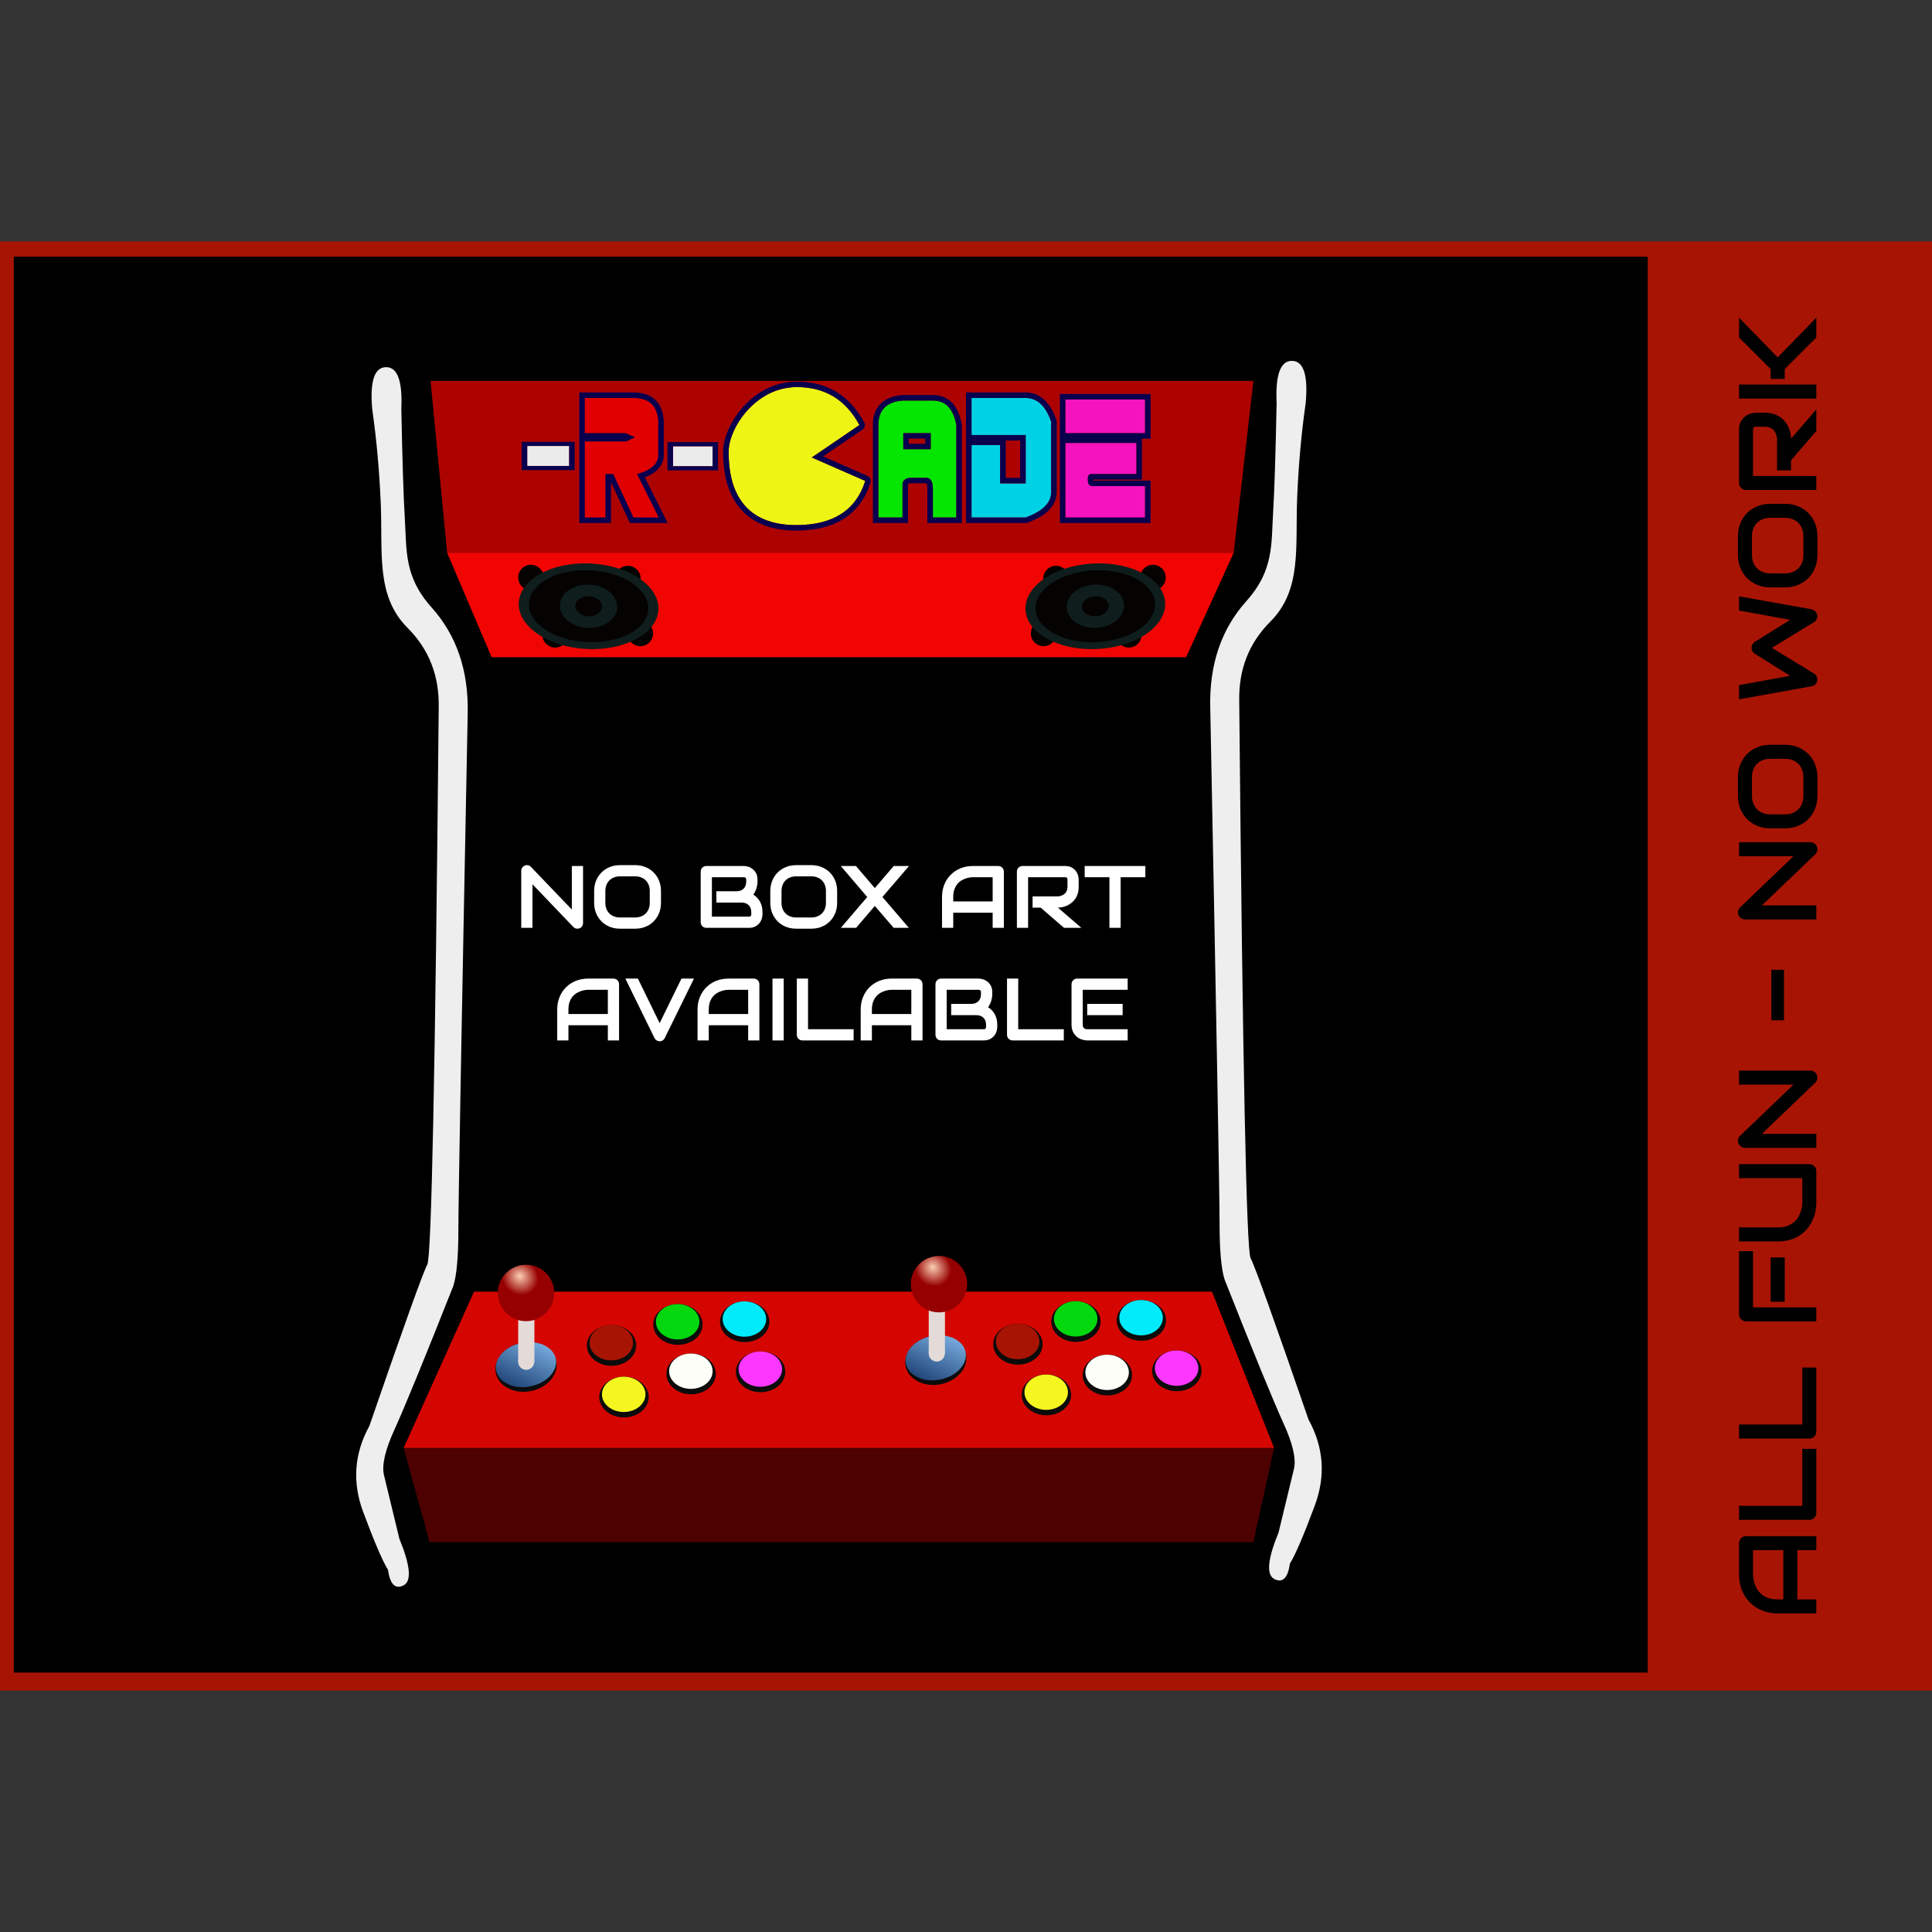 <?xml version="1.0" encoding="UTF-8" standalone="no"?><!-- Generator: Gravit.io --><svg xmlns="http://www.w3.org/2000/svg" xmlns:xlink="http://www.w3.org/1999/xlink" style="isolation:isolate" viewBox="0 0 350 350" width="350pt" height="350pt"><rect x="0" y="0" width="350" height="350" fill="#333333" stroke="none"/><defs><clipPath id="_clipPath_egdtKCro3BJuEe8HNEELhgXmtcgGMB4B"><rect width="350" height="350"/></clipPath></defs><g clip-path="url(#_clipPath_egdtKCro3BJuEe8HNEELhgXmtcgGMB4B)"><rect x="0" y="43.75" width="350" height="262.5" transform="matrix(1,0,0,1,0,0)" fill="rgb(168,20,4)"/><rect x="2.5" y="46.5" width="296" height="256.5" transform="matrix(1,0,0,1,0,0)" fill="rgb(0,0,0)"/><path d=" M 73.125 262.313 L 230.813 262.313 L 227.063 279.375 L 77.813 279.375 L 73.125 262.313 Z " fill="rgb(77,1,1)"/><path d=" M 78 69 L 81 100.125 L 223.5 100.125 L 227.063 69 L 78 69 Z " fill="rgb(172,3,1)"/><path d=" M 214.875 119.063 L 223.5 100.125 L 81 100.125 L 89.063 119.063 L 214.875 119.063 Z " fill="rgb(241,5,2)"/><path d=" M 85.875 234 L 73.125 262.313 L 230.813 262.313 L 219.563 234 L 85.875 234 Z " fill="rgb(213,6,1)"/><path d=" M 112.148 178.305 L 112.148 188.484 L 110.117 188.484 L 110.117 185.734 L 102.977 185.734 L 102.977 188.484 L 100.945 188.484 L 100.945 182.883 L 100.945 182.883 Q 100.945 181.656 101.367 180.625 L 101.367 180.625 L 101.367 180.625 Q 101.789 179.594 102.539 178.852 L 102.539 178.852 L 102.539 178.852 Q 103.289 178.109 104.313 177.695 L 104.313 177.695 L 104.313 177.695 Q 105.336 177.281 106.547 177.281 L 106.547 177.281 L 111.125 177.281 L 111.125 177.281 Q 111.336 177.281 111.523 177.359 L 111.523 177.359 L 111.523 177.359 Q 111.711 177.438 111.852 177.578 L 111.852 177.578 L 111.852 177.578 Q 111.992 177.719 112.07 177.906 L 112.07 177.906 L 112.07 177.906 Q 112.148 178.094 112.148 178.305 L 112.148 178.305 Z  M 102.977 182.883 L 102.977 183.703 L 110.117 183.703 L 110.117 179.313 L 106.547 179.313 L 106.547 179.313 Q 106.453 179.313 106.152 179.34 L 106.152 179.34 L 106.152 179.34 Q 105.852 179.367 105.457 179.477 L 105.457 179.477 L 105.457 179.477 Q 105.063 179.586 104.625 179.813 L 104.625 179.813 L 104.625 179.813 Q 104.188 180.039 103.82 180.438 L 103.82 180.438 L 103.82 180.438 Q 103.453 180.836 103.215 181.434 L 103.215 181.434 L 103.215 181.434 Q 102.977 182.031 102.977 182.883 L 102.977 182.883 Z  M 123.453 177.281 L 125.719 177.281 L 120.414 188.086 L 120.414 188.086 Q 120.289 188.336 120.043 188.488 L 120.043 188.488 L 120.043 188.488 Q 119.797 188.641 119.5 188.641 L 119.5 188.641 L 119.5 188.641 Q 119.211 188.641 118.965 188.488 L 118.965 188.488 L 118.965 188.488 Q 118.719 188.336 118.586 188.086 L 118.586 188.086 L 113.289 177.281 L 115.563 177.281 L 119.5 185.352 L 123.453 177.281 Z  M 137.57 178.305 L 137.57 188.484 L 135.539 188.484 L 135.539 185.734 L 128.398 185.734 L 128.398 188.484 L 126.367 188.484 L 126.367 182.883 L 126.367 182.883 Q 126.367 181.656 126.789 180.625 L 126.789 180.625 L 126.789 180.625 Q 127.211 179.594 127.961 178.852 L 127.961 178.852 L 127.961 178.852 Q 128.711 178.109 129.734 177.695 L 129.734 177.695 L 129.734 177.695 Q 130.758 177.281 131.969 177.281 L 131.969 177.281 L 136.547 177.281 L 136.547 177.281 Q 136.758 177.281 136.945 177.359 L 136.945 177.359 L 136.945 177.359 Q 137.133 177.438 137.273 177.578 L 137.273 177.578 L 137.273 177.578 Q 137.414 177.719 137.492 177.906 L 137.492 177.906 L 137.492 177.906 Q 137.57 178.094 137.57 178.305 L 137.57 178.305 Z  M 128.398 182.883 L 128.398 183.703 L 135.539 183.703 L 135.539 179.313 L 131.969 179.313 L 131.969 179.313 Q 131.875 179.313 131.574 179.34 L 131.574 179.34 L 131.574 179.34 Q 131.273 179.367 130.879 179.477 L 130.879 179.477 L 130.879 179.477 Q 130.484 179.586 130.047 179.813 L 130.047 179.813 L 130.047 179.813 Q 129.609 180.039 129.242 180.438 L 129.242 180.438 L 129.242 180.438 Q 128.875 180.836 128.637 181.434 L 128.637 181.434 L 128.637 181.434 Q 128.398 182.031 128.398 182.883 L 128.398 182.883 Z  M 141.977 177.281 L 141.977 188.484 L 139.945 188.484 L 139.945 177.281 L 141.977 177.281 Z  M 154.641 186.453 L 154.641 188.484 L 145.375 188.484 L 145.375 188.484 Q 145.156 188.484 144.969 188.406 L 144.969 188.406 L 144.969 188.406 Q 144.781 188.328 144.645 188.191 L 144.645 188.191 L 144.645 188.191 Q 144.508 188.055 144.43 187.867 L 144.43 187.867 L 144.43 187.867 Q 144.352 187.68 144.352 187.461 L 144.352 187.461 L 144.352 177.281 L 146.383 177.281 L 146.383 186.453 L 154.641 186.453 Z  M 167.125 178.305 L 167.125 188.484 L 165.094 188.484 L 165.094 185.734 L 157.953 185.734 L 157.953 188.484 L 155.922 188.484 L 155.922 182.883 L 155.922 182.883 Q 155.922 181.656 156.344 180.625 L 156.344 180.625 L 156.344 180.625 Q 156.766 179.594 157.516 178.852 L 157.516 178.852 L 157.516 178.852 Q 158.266 178.109 159.289 177.695 L 159.289 177.695 L 159.289 177.695 Q 160.313 177.281 161.523 177.281 L 161.523 177.281 L 166.102 177.281 L 166.102 177.281 Q 166.313 177.281 166.5 177.359 L 166.5 177.359 L 166.5 177.359 Q 166.688 177.438 166.828 177.578 L 166.828 177.578 L 166.828 177.578 Q 166.969 177.719 167.047 177.906 L 167.047 177.906 L 167.047 177.906 Q 167.125 178.094 167.125 178.305 L 167.125 178.305 Z  M 157.953 182.883 L 157.953 183.703 L 165.094 183.703 L 165.094 179.313 L 161.523 179.313 L 161.523 179.313 Q 161.43 179.313 161.129 179.34 L 161.129 179.34 L 161.129 179.34 Q 160.828 179.367 160.434 179.477 L 160.434 179.477 L 160.434 179.477 Q 160.039 179.586 159.602 179.813 L 159.602 179.813 L 159.602 179.813 Q 159.164 180.039 158.797 180.438 L 158.797 180.438 L 158.797 180.438 Q 158.43 180.836 158.191 181.434 L 158.191 181.434 L 158.191 181.434 Q 157.953 182.031 157.953 182.883 L 157.953 182.883 Z  M 180.664 185.633 L 180.664 186.023 L 180.664 186.023 Q 180.664 186.398 180.535 186.828 L 180.535 186.828 L 180.535 186.828 Q 180.406 187.258 180.113 187.625 L 180.113 187.625 L 180.113 187.625 Q 179.82 187.992 179.352 188.238 L 179.352 188.238 L 179.352 188.238 Q 178.883 188.484 178.203 188.484 L 178.203 188.484 L 170.492 188.484 L 170.492 188.484 Q 170.273 188.484 170.086 188.406 L 170.086 188.406 L 170.086 188.406 Q 169.898 188.328 169.762 188.191 L 169.762 188.191 L 169.762 188.191 Q 169.625 188.055 169.547 187.867 L 169.547 187.867 L 169.547 187.867 Q 169.469 187.68 169.469 187.461 L 169.469 187.461 L 169.469 178.305 L 169.469 178.305 Q 169.469 178.094 169.547 177.906 L 169.547 177.906 L 169.547 177.906 Q 169.625 177.719 169.762 177.578 L 169.762 177.578 L 169.762 177.578 Q 169.898 177.438 170.086 177.359 L 170.086 177.359 L 170.086 177.359 Q 170.273 177.281 170.492 177.281 L 170.492 177.281 L 177.289 177.281 L 177.289 177.281 Q 177.664 177.281 178.094 177.414 L 178.094 177.414 L 178.094 177.414 Q 178.523 177.547 178.895 177.84 L 178.895 177.84 L 178.895 177.84 Q 179.266 178.133 179.512 178.602 L 179.512 178.602 L 179.512 178.602 Q 179.758 179.07 179.758 179.75 L 179.758 179.75 L 179.758 180.133 L 179.758 180.133 Q 179.758 180.672 179.578 181.293 L 179.578 181.293 L 179.578 181.293 Q 179.398 181.914 179 182.469 L 179 182.469 L 179 182.469 Q 179.344 182.68 179.645 182.977 L 179.645 182.977 L 179.645 182.977 Q 179.945 183.273 180.172 183.664 L 180.172 183.664 L 180.172 183.664 Q 180.398 184.055 180.531 184.547 L 180.531 184.547 L 180.531 184.547 Q 180.664 185.039 180.664 185.633 L 180.664 185.633 Z  M 178.633 186.008 L 178.633 185.633 L 178.633 185.633 Q 178.633 185.234 178.508 184.918 L 178.508 184.918 L 178.508 184.918 Q 178.383 184.602 178.156 184.375 L 178.156 184.375 L 178.156 184.375 Q 177.93 184.148 177.609 184.027 L 177.609 184.027 L 177.609 184.027 Q 177.289 183.906 176.891 183.906 L 176.891 183.906 L 172.313 183.906 L 172.313 181.859 L 175.977 181.859 L 175.977 181.859 Q 176.375 181.859 176.695 181.738 L 176.695 181.738 L 176.695 181.738 Q 177.016 181.617 177.242 181.391 L 177.242 181.391 L 177.242 181.391 Q 177.469 181.164 177.59 180.848 L 177.59 180.848 L 177.59 180.848 Q 177.711 180.531 177.711 180.133 L 177.711 180.133 L 177.711 179.75 L 177.711 179.75 Q 177.711 179.313 177.289 179.313 L 177.289 179.313 L 171.5 179.313 L 171.5 186.453 L 178.203 186.453 L 178.203 186.453 Q 178.258 186.453 178.336 186.445 L 178.336 186.445 L 178.336 186.445 Q 178.414 186.438 178.477 186.398 L 178.477 186.398 L 178.477 186.398 Q 178.539 186.359 178.586 186.266 L 178.586 186.266 L 178.586 186.266 Q 178.633 186.172 178.633 186.008 L 178.633 186.008 Z  M 192.719 186.453 L 192.719 188.484 L 183.453 188.484 L 183.453 188.484 Q 183.234 188.484 183.047 188.406 L 183.047 188.406 L 183.047 188.406 Q 182.859 188.328 182.723 188.191 L 182.723 188.191 L 182.723 188.191 Q 182.586 188.055 182.508 187.867 L 182.508 187.867 L 182.508 187.867 Q 182.43 187.68 182.43 187.461 L 182.43 187.461 L 182.43 177.281 L 184.461 177.281 L 184.461 186.453 L 192.719 186.453 Z  M 203.375 181.859 L 203.375 183.906 L 196.961 183.906 L 196.961 181.859 L 203.375 181.859 Z  M 204.289 186.453 L 204.289 188.484 L 196.961 188.484 L 196.961 188.484 Q 196.539 188.484 196.039 188.336 L 196.039 188.336 L 196.039 188.336 Q 195.539 188.188 195.113 187.848 L 195.113 187.848 L 195.113 187.848 Q 194.688 187.508 194.402 186.965 L 194.402 186.965 L 194.402 186.965 Q 194.117 186.422 194.117 185.633 L 194.117 185.633 L 194.117 178.305 L 194.117 178.305 Q 194.117 178.094 194.195 177.906 L 194.195 177.906 L 194.195 177.906 Q 194.273 177.719 194.41 177.578 L 194.41 177.578 L 194.41 177.578 Q 194.547 177.438 194.734 177.359 L 194.734 177.359 L 194.734 177.359 Q 194.922 177.281 195.141 177.281 L 195.141 177.281 L 204.289 177.281 L 204.289 179.313 L 196.148 179.313 L 196.148 185.633 L 196.148 185.633 Q 196.148 186.031 196.359 186.242 L 196.359 186.242 L 196.359 186.242 Q 196.57 186.453 196.977 186.453 L 196.977 186.453 L 204.289 186.453 Z  M 181.859 157.906 L 181.859 168.086 L 179.828 168.086 L 179.828 165.336 L 172.688 165.336 L 172.688 168.086 L 170.656 168.086 L 170.656 162.484 L 170.656 162.484 Q 170.656 161.258 171.078 160.227 L 171.078 160.227 L 171.078 160.227 Q 171.5 159.195 172.25 158.453 L 172.25 158.453 L 172.25 158.453 Q 173 157.711 174.023 157.297 L 174.023 157.297 L 174.023 157.297 Q 175.047 156.883 176.258 156.883 L 176.258 156.883 L 180.836 156.883 L 180.836 156.883 Q 181.047 156.883 181.234 156.961 L 181.234 156.961 L 181.234 156.961 Q 181.422 157.039 181.563 157.18 L 181.563 157.18 L 181.563 157.18 Q 181.703 157.32 181.781 157.508 L 181.781 157.508 L 181.781 157.508 Q 181.859 157.695 181.859 157.906 L 181.859 157.906 Z  M 172.688 162.484 L 172.688 163.305 L 179.828 163.305 L 179.828 158.914 L 176.258 158.914 L 176.258 158.914 Q 176.164 158.914 175.863 158.941 L 175.863 158.941 L 175.863 158.941 Q 175.563 158.969 175.168 159.078 L 175.168 159.078 L 175.168 159.078 Q 174.773 159.188 174.336 159.414 L 174.336 159.414 L 174.336 159.414 Q 173.898 159.641 173.531 160.039 L 173.531 160.039 L 173.531 160.039 Q 173.164 160.438 172.926 161.035 L 172.926 161.035 L 172.926 161.035 Q 172.688 161.633 172.688 162.484 L 172.688 162.484 Z  M 195.414 159.352 L 195.414 160.648 L 195.414 160.648 Q 195.414 161.344 195.242 161.891 L 195.242 161.891 L 195.242 161.891 Q 195.07 162.438 194.777 162.855 L 194.777 162.855 L 194.777 162.855 Q 194.484 163.273 194.102 163.57 L 194.102 163.57 L 194.102 163.57 Q 193.719 163.867 193.301 164.059 L 193.301 164.059 L 193.301 164.059 Q 192.883 164.25 192.457 164.336 L 192.457 164.336 L 192.457 164.336 Q 192.031 164.422 191.656 164.422 L 191.656 164.422 L 195.898 168.086 L 192.758 168.086 L 188.523 164.422 L 187.063 164.422 L 187.063 162.391 L 191.656 162.391 L 191.656 162.391 Q 192.039 162.359 192.355 162.23 L 192.355 162.23 L 192.355 162.23 Q 192.672 162.102 192.902 161.883 L 192.902 161.883 L 192.902 161.883 Q 193.133 161.664 193.258 161.355 L 193.258 161.355 L 193.258 161.355 Q 193.383 161.047 193.383 160.648 L 193.383 160.648 L 193.383 159.367 L 193.383 159.367 Q 193.383 159.195 193.34 159.105 L 193.34 159.105 L 193.34 159.105 Q 193.297 159.016 193.23 158.973 L 193.23 158.973 L 193.23 158.973 Q 193.164 158.93 193.09 158.922 L 193.09 158.922 L 193.09 158.922 Q 193.016 158.914 192.953 158.914 L 192.953 158.914 L 186.25 158.914 L 186.25 168.086 L 184.219 168.086 L 184.219 157.906 L 184.219 157.906 Q 184.219 157.695 184.297 157.508 L 184.297 157.508 L 184.297 157.508 Q 184.375 157.32 184.512 157.18 L 184.512 157.18 L 184.512 157.18 Q 184.648 157.039 184.836 156.961 L 184.836 156.961 L 184.836 156.961 Q 185.023 156.883 185.242 156.883 L 185.242 156.883 L 192.953 156.883 L 192.953 156.883 Q 193.633 156.883 194.102 157.129 L 194.102 157.129 L 194.102 157.129 Q 194.57 157.375 194.863 157.746 L 194.863 157.746 L 194.863 157.746 Q 195.156 158.117 195.285 158.547 L 195.285 158.547 L 195.285 158.547 Q 195.414 158.977 195.414 159.352 L 195.414 159.352 Z  M 207.492 156.883 L 207.492 158.914 L 203.016 158.914 L 203.016 168.086 L 200.984 168.086 L 200.984 158.914 L 196.5 158.914 L 196.5 156.883 L 207.492 156.883 Z  M 138.133 165.234 L 138.133 165.625 L 138.133 165.625 Q 138.133 166 138.004 166.43 L 138.004 166.43 L 138.004 166.43 Q 137.875 166.859 137.582 167.227 L 137.582 167.227 L 137.582 167.227 Q 137.289 167.594 136.82 167.84 L 136.82 167.84 L 136.82 167.84 Q 136.352 168.086 135.672 168.086 L 135.672 168.086 L 127.961 168.086 L 127.961 168.086 Q 127.742 168.086 127.555 168.008 L 127.555 168.008 L 127.555 168.008 Q 127.367 167.93 127.23 167.793 L 127.23 167.793 L 127.23 167.793 Q 127.094 167.656 127.016 167.469 L 127.016 167.469 L 127.016 167.469 Q 126.938 167.281 126.938 167.063 L 126.938 167.063 L 126.938 157.906 L 126.938 157.906 Q 126.938 157.695 127.016 157.508 L 127.016 157.508 L 127.016 157.508 Q 127.094 157.32 127.23 157.18 L 127.23 157.18 L 127.23 157.18 Q 127.367 157.039 127.555 156.961 L 127.555 156.961 L 127.555 156.961 Q 127.742 156.883 127.961 156.883 L 127.961 156.883 L 134.758 156.883 L 134.758 156.883 Q 135.133 156.883 135.563 157.016 L 135.563 157.016 L 135.563 157.016 Q 135.992 157.148 136.363 157.441 L 136.363 157.441 L 136.363 157.441 Q 136.734 157.734 136.98 158.203 L 136.98 158.203 L 136.98 158.203 Q 137.227 158.672 137.227 159.352 L 137.227 159.352 L 137.227 159.734 L 137.227 159.734 Q 137.227 160.273 137.047 160.895 L 137.047 160.895 L 137.047 160.895 Q 136.867 161.516 136.469 162.07 L 136.469 162.07 L 136.469 162.07 Q 136.813 162.281 137.113 162.578 L 137.113 162.578 L 137.113 162.578 Q 137.414 162.875 137.641 163.266 L 137.641 163.266 L 137.641 163.266 Q 137.867 163.656 138 164.148 L 138 164.148 L 138 164.148 Q 138.133 164.641 138.133 165.234 L 138.133 165.234 Z  M 136.102 165.609 L 136.102 165.234 L 136.102 165.234 Q 136.102 164.836 135.977 164.52 L 135.977 164.52 L 135.977 164.52 Q 135.852 164.203 135.625 163.977 L 135.625 163.977 L 135.625 163.977 Q 135.398 163.75 135.078 163.629 L 135.078 163.629 L 135.078 163.629 Q 134.758 163.508 134.359 163.508 L 134.359 163.508 L 129.781 163.508 L 129.781 161.461 L 133.445 161.461 L 133.445 161.461 Q 133.844 161.461 134.164 161.34 L 134.164 161.34 L 134.164 161.34 Q 134.484 161.219 134.711 160.992 L 134.711 160.992 L 134.711 160.992 Q 134.938 160.766 135.059 160.449 L 135.059 160.449 L 135.059 160.449 Q 135.18 160.133 135.18 159.734 L 135.18 159.734 L 135.18 159.352 L 135.18 159.352 Q 135.18 158.914 134.758 158.914 L 134.758 158.914 L 128.969 158.914 L 128.969 166.055 L 135.672 166.055 L 135.672 166.055 Q 135.727 166.055 135.805 166.047 L 135.805 166.047 L 135.805 166.047 Q 135.883 166.039 135.945 166 L 135.945 166 L 135.945 166 Q 136.008 165.961 136.055 165.867 L 136.055 165.867 L 136.055 165.867 Q 136.102 165.773 136.102 165.609 L 136.102 165.609 Z  M 151.656 161.414 L 151.656 163.555 L 151.656 163.555 Q 151.656 164.578 151.305 165.438 L 151.305 165.438 L 151.305 165.438 Q 150.953 166.297 150.328 166.922 L 150.328 166.922 L 150.328 166.922 Q 149.703 167.547 148.848 167.895 L 148.848 167.895 L 148.848 167.895 Q 147.992 168.242 146.984 168.242 L 146.984 168.242 L 144.234 168.242 L 144.234 168.242 Q 143.227 168.242 142.367 167.895 L 142.367 167.895 L 142.367 167.895 Q 141.508 167.547 140.883 166.922 L 140.883 166.922 L 140.883 166.922 Q 140.258 166.297 139.902 165.438 L 139.902 165.438 L 139.902 165.438 Q 139.547 164.578 139.547 163.555 L 139.547 163.555 L 139.547 161.414 L 139.547 161.414 Q 139.547 160.398 139.902 159.535 L 139.902 159.535 L 139.902 159.535 Q 140.258 158.672 140.883 158.051 L 140.883 158.051 L 140.883 158.051 Q 141.508 157.43 142.367 157.078 L 142.367 157.078 L 142.367 157.078 Q 143.227 156.727 144.234 156.727 L 144.234 156.727 L 146.984 156.727 L 146.984 156.727 Q 147.992 156.727 148.848 157.078 L 148.848 157.078 L 148.848 157.078 Q 149.703 157.43 150.328 158.051 L 150.328 158.051 L 150.328 158.051 Q 150.953 158.672 151.305 159.535 L 151.305 159.535 L 151.305 159.535 Q 151.656 160.398 151.656 161.414 L 151.656 161.414 Z  M 149.625 163.555 L 149.625 161.414 L 149.625 161.414 Q 149.625 160.813 149.434 160.324 L 149.434 160.324 L 149.434 160.324 Q 149.242 159.836 148.895 159.488 L 148.895 159.488 L 148.895 159.488 Q 148.547 159.141 148.059 158.949 L 148.059 158.949 L 148.059 158.949 Q 147.57 158.758 146.984 158.758 L 146.984 158.758 L 144.234 158.758 L 144.234 158.758 Q 143.641 158.758 143.152 158.949 L 143.152 158.949 L 143.152 158.949 Q 142.664 159.141 142.313 159.488 L 142.313 159.488 L 142.313 159.488 Q 141.961 159.836 141.77 160.324 L 141.77 160.324 L 141.77 160.324 Q 141.578 160.813 141.578 161.414 L 141.578 161.414 L 141.578 163.555 L 141.578 163.555 Q 141.578 164.156 141.77 164.645 L 141.77 164.645 L 141.77 164.645 Q 141.961 165.133 142.313 165.48 L 142.313 165.48 L 142.313 165.48 Q 142.664 165.828 143.152 166.02 L 143.152 166.02 L 143.152 166.02 Q 143.641 166.211 144.234 166.211 L 144.234 166.211 L 146.969 166.211 L 146.969 166.211 Q 147.563 166.211 148.051 166.02 L 148.051 166.02 L 148.051 166.02 Q 148.539 165.828 148.891 165.48 L 148.891 165.48 L 148.891 165.48 Q 149.242 165.133 149.434 164.645 L 149.434 164.645 L 149.434 164.645 Q 149.625 164.156 149.625 163.555 L 149.625 163.555 Z  M 155.063 156.883 L 158.484 160.883 L 161.906 156.883 L 164.68 156.883 L 159.859 162.5 L 164.648 168.086 L 161.891 168.086 L 158.484 164.117 L 155.094 168.086 L 152.328 168.086 L 157.109 162.5 L 152.313 156.883 L 155.063 156.883 Z  M 105.625 156.883 L 105.625 167.219 L 105.625 167.219 Q 105.625 167.438 105.543 167.625 L 105.543 167.625 L 105.543 167.625 Q 105.461 167.813 105.324 167.949 L 105.324 167.949 L 105.324 167.949 Q 105.188 168.086 105 168.164 L 105 168.164 L 105 168.164 Q 104.813 168.242 104.602 168.242 L 104.602 168.242 L 104.602 168.242 Q 104.414 168.242 104.223 168.172 L 104.223 168.172 L 104.223 168.172 Q 104.031 168.102 103.883 167.945 L 103.883 167.945 L 96.461 160.195 L 96.461 168.086 L 94.43 168.086 L 94.43 157.75 L 94.43 157.75 Q 94.43 157.438 94.605 157.184 L 94.605 157.184 L 94.605 157.184 Q 94.781 156.93 95.055 156.805 L 95.055 156.805 L 95.055 156.805 Q 95.344 156.688 95.648 156.746 L 95.648 156.746 L 95.648 156.746 Q 95.953 156.805 96.172 157.031 L 96.172 157.031 L 103.594 164.773 L 103.594 156.883 L 105.625 156.883 Z  M 119.742 161.414 L 119.742 163.555 L 119.742 163.555 Q 119.742 164.578 119.391 165.438 L 119.391 165.438 L 119.391 165.438 Q 119.039 166.297 118.414 166.922 L 118.414 166.922 L 118.414 166.922 Q 117.789 167.547 116.934 167.895 L 116.934 167.895 L 116.934 167.895 Q 116.078 168.242 115.07 168.242 L 115.07 168.242 L 112.32 168.242 L 112.32 168.242 Q 111.313 168.242 110.453 167.895 L 110.453 167.895 L 110.453 167.895 Q 109.594 167.547 108.969 166.922 L 108.969 166.922 L 108.969 166.922 Q 108.344 166.297 107.988 165.438 L 107.988 165.438 L 107.988 165.438 Q 107.633 164.578 107.633 163.555 L 107.633 163.555 L 107.633 161.414 L 107.633 161.414 Q 107.633 160.398 107.988 159.535 L 107.988 159.535 L 107.988 159.535 Q 108.344 158.672 108.969 158.051 L 108.969 158.051 L 108.969 158.051 Q 109.594 157.43 110.453 157.078 L 110.453 157.078 L 110.453 157.078 Q 111.313 156.727 112.32 156.727 L 112.32 156.727 L 115.07 156.727 L 115.07 156.727 Q 116.078 156.727 116.934 157.078 L 116.934 157.078 L 116.934 157.078 Q 117.789 157.43 118.414 158.051 L 118.414 158.051 L 118.414 158.051 Q 119.039 158.672 119.391 159.535 L 119.391 159.535 L 119.391 159.535 Q 119.742 160.398 119.742 161.414 L 119.742 161.414 Z  M 117.711 163.555 L 117.711 161.414 L 117.711 161.414 Q 117.711 160.813 117.52 160.324 L 117.52 160.324 L 117.52 160.324 Q 117.328 159.836 116.98 159.488 L 116.98 159.488 L 116.98 159.488 Q 116.633 159.141 116.145 158.949 L 116.145 158.949 L 116.145 158.949 Q 115.656 158.758 115.07 158.758 L 115.07 158.758 L 112.32 158.758 L 112.32 158.758 Q 111.727 158.758 111.238 158.949 L 111.238 158.949 L 111.238 158.949 Q 110.75 159.141 110.398 159.488 L 110.398 159.488 L 110.398 159.488 Q 110.047 159.836 109.855 160.324 L 109.855 160.324 L 109.855 160.324 Q 109.664 160.813 109.664 161.414 L 109.664 161.414 L 109.664 163.555 L 109.664 163.555 Q 109.664 164.156 109.855 164.645 L 109.855 164.645 L 109.855 164.645 Q 110.047 165.133 110.398 165.48 L 110.398 165.48 L 110.398 165.48 Q 110.75 165.828 111.238 166.02 L 111.238 166.02 L 111.238 166.02 Q 111.727 166.211 112.32 166.211 L 112.32 166.211 L 115.055 166.211 L 115.055 166.211 Q 115.648 166.211 116.137 166.02 L 116.137 166.02 L 116.137 166.02 Q 116.625 165.828 116.977 165.48 L 116.977 165.48 L 116.977 165.48 Q 117.328 165.133 117.52 164.645 L 117.52 164.645 L 117.52 164.645 Q 117.711 164.156 117.711 163.555 L 117.711 163.555 Z " fill="rgb(255,255,255)"/><path d=" M 315.041 110.609 L 315.041 108.031 L 328.166 110.375 L 328.166 110.375 Q 328.557 110.453 328.84 110.727 L 328.84 110.727 L 328.84 110.727 Q 329.123 111 329.201 111.391 L 329.201 111.391 L 329.201 111.391 Q 329.27 111.791 329.113 112.147 L 329.113 112.147 L 329.113 112.147 Q 328.957 112.504 328.625 112.709 L 328.625 112.709 L 320.988 117.357 L 328.625 122.016 L 328.625 122.016 Q 328.908 122.182 329.064 122.47 L 329.064 122.47 L 329.064 122.47 Q 329.221 122.758 329.221 123.09 L 329.221 123.09 L 329.221 123.09 Q 329.221 123.549 328.928 123.9 L 328.928 123.9 L 328.928 123.9 Q 328.635 124.252 328.166 124.33 L 328.166 124.33 L 315.041 126.693 L 315.041 124.115 L 324.289 122.436 L 317.902 118.432 L 317.902 118.432 Q 317.619 118.266 317.463 117.978 L 317.463 117.978 L 317.463 117.978 Q 317.307 117.689 317.307 117.357 L 317.307 117.357 L 317.307 117.357 Q 317.307 117.025 317.463 116.742 L 317.463 116.742 L 317.463 116.742 Q 317.619 116.459 317.902 116.273 L 317.902 116.273 L 324.289 112.289 L 315.041 110.609 Z  M 320.705 91.273 L 323.381 91.273 L 323.381 91.273 Q 324.66 91.273 325.734 91.713 L 325.734 91.713 L 325.734 91.713 Q 326.809 92.152 327.59 92.934 L 327.59 92.934 L 327.59 92.934 Q 328.371 93.715 328.806 94.784 L 328.806 94.784 L 328.806 94.784 Q 329.24 95.854 329.24 97.113 L 329.24 97.113 L 329.24 100.551 L 329.24 100.551 Q 329.24 101.811 328.806 102.885 L 328.806 102.885 L 328.806 102.885 Q 328.371 103.959 327.59 104.74 L 327.59 104.74 L 327.59 104.74 Q 326.809 105.521 325.734 105.966 L 325.734 105.966 L 325.734 105.966 Q 324.66 106.41 323.381 106.41 L 323.381 106.41 L 320.705 106.41 L 320.705 106.41 Q 319.436 106.41 318.356 105.966 L 318.356 105.966 L 318.356 105.966 Q 317.277 105.521 316.501 104.74 L 316.501 104.74 L 316.501 104.74 Q 315.725 103.959 315.285 102.885 L 315.285 102.885 L 315.285 102.885 Q 314.846 101.811 314.846 100.551 L 314.846 100.551 L 314.846 97.113 L 314.846 97.113 Q 314.846 95.854 315.285 94.784 L 315.285 94.784 L 315.285 94.784 Q 315.725 93.715 316.501 92.934 L 316.501 92.934 L 316.501 92.934 Q 317.277 92.152 318.356 91.713 L 318.356 91.713 L 318.356 91.713 Q 319.436 91.273 320.705 91.273 L 320.705 91.273 Z  M 323.381 93.813 L 320.705 93.813 L 320.705 93.813 Q 319.953 93.813 319.343 94.052 L 319.343 94.052 L 319.343 94.052 Q 318.732 94.291 318.298 94.726 L 318.298 94.726 L 318.298 94.726 Q 317.863 95.16 317.624 95.771 L 317.624 95.771 L 317.624 95.771 Q 317.385 96.381 317.385 97.113 L 317.385 97.113 L 317.385 100.551 L 317.385 100.551 Q 317.385 101.293 317.624 101.903 L 317.624 101.903 L 317.624 101.903 Q 317.863 102.514 318.298 102.953 L 318.298 102.953 L 318.298 102.953 Q 318.732 103.393 319.343 103.632 L 319.343 103.632 L 319.343 103.632 Q 319.953 103.871 320.705 103.871 L 320.705 103.871 L 323.381 103.871 L 323.381 103.871 Q 324.133 103.871 324.743 103.632 L 324.743 103.632 L 324.743 103.632 Q 325.354 103.393 325.788 102.953 L 325.788 102.953 L 325.788 102.953 Q 326.223 102.514 326.462 101.903 L 326.462 101.903 L 326.462 101.903 Q 326.701 101.293 326.701 100.551 L 326.701 100.551 L 326.701 97.133 L 326.701 97.133 Q 326.701 96.391 326.462 95.78 L 326.462 95.78 L 326.462 95.78 Q 326.223 95.17 325.788 94.73 L 325.788 94.73 L 325.788 94.73 Q 325.354 94.291 324.743 94.052 L 324.743 94.052 L 324.743 94.052 Q 324.133 93.813 323.381 93.813 L 323.381 93.813 Z  M 318.127 74.77 L 319.748 74.77 L 319.748 74.77 Q 320.617 74.77 321.301 74.984 L 321.301 74.984 L 321.301 74.984 Q 321.984 75.199 322.507 75.565 L 322.507 75.565 L 322.507 75.565 Q 323.029 75.932 323.4 76.41 L 323.4 76.41 L 323.4 76.41 Q 323.771 76.889 324.011 77.411 L 324.011 77.411 L 324.011 77.411 Q 324.25 77.934 324.357 78.466 L 324.357 78.466 L 324.357 78.466 Q 324.465 78.998 324.465 79.467 L 324.465 79.467 L 329.045 74.164 L 329.045 78.09 L 324.465 83.383 L 324.465 85.209 L 321.926 85.209 L 321.926 79.467 L 321.926 79.467 Q 321.887 78.988 321.726 78.593 L 321.726 78.593 L 321.726 78.593 Q 321.564 78.197 321.291 77.909 L 321.291 77.909 L 321.291 77.909 Q 321.018 77.621 320.632 77.465 L 320.632 77.465 L 320.632 77.465 Q 320.246 77.309 319.748 77.309 L 319.748 77.309 L 318.146 77.309 L 318.146 77.309 Q 317.932 77.309 317.819 77.362 L 317.819 77.362 L 317.819 77.362 Q 317.707 77.416 317.653 77.499 L 317.653 77.499 L 317.653 77.499 Q 317.6 77.582 317.59 77.675 L 317.59 77.675 L 317.59 77.675 Q 317.58 77.768 317.58 77.846 L 317.58 77.846 L 317.58 86.225 L 329.045 86.225 L 329.045 88.764 L 316.32 88.764 L 316.32 88.764 Q 316.057 88.764 315.822 88.666 L 315.822 88.666 L 315.822 88.666 Q 315.588 88.568 315.412 88.397 L 315.412 88.397 L 315.412 88.397 Q 315.236 88.227 315.139 87.992 L 315.139 87.992 L 315.139 87.992 Q 315.041 87.758 315.041 87.484 L 315.041 87.484 L 315.041 77.846 L 315.041 77.846 Q 315.041 76.996 315.349 76.41 L 315.349 76.41 L 315.349 76.41 Q 315.656 75.824 316.12 75.458 L 316.12 75.458 L 316.12 75.458 Q 316.584 75.092 317.121 74.931 L 317.121 74.931 L 317.121 74.931 Q 317.658 74.77 318.127 74.77 L 318.127 74.77 Z  M 322.043 64.74 L 329.045 57.543 L 329.045 61.146 L 323.322 66.859 L 323.322 68.646 L 320.764 68.646 L 320.764 66.859 L 315.041 61.146 L 315.041 57.543 L 322.043 64.74 Z  M 315.041 69.662 L 329.045 69.662 L 329.045 72.201 L 315.041 72.201 L 315.041 69.662 Z  M 315.041 152.572 L 327.961 152.572 L 327.961 152.572 Q 328.234 152.572 328.469 152.675 L 328.469 152.675 L 328.469 152.675 Q 328.703 152.777 328.874 152.948 L 328.874 152.948 L 328.874 152.948 Q 329.045 153.119 329.143 153.354 L 329.143 153.354 L 329.143 153.354 Q 329.24 153.588 329.24 153.852 L 329.24 153.852 L 329.24 153.852 Q 329.24 154.086 329.152 154.325 L 329.152 154.325 L 329.152 154.325 Q 329.064 154.564 328.869 154.75 L 328.869 154.75 L 319.182 164.027 L 329.045 164.027 L 329.045 166.566 L 316.125 166.566 L 316.125 166.566 Q 315.734 166.566 315.417 166.347 L 315.417 166.347 L 315.417 166.347 Q 315.1 166.127 314.943 165.785 L 314.943 165.785 L 314.943 165.785 Q 314.797 165.424 314.87 165.043 L 314.87 165.043 L 314.87 165.043 Q 314.943 164.662 315.227 164.389 L 315.227 164.389 L 324.904 155.111 L 315.041 155.111 L 315.041 152.572 Z  M 320.705 134.926 L 323.381 134.926 L 323.381 134.926 Q 324.66 134.926 325.734 135.365 L 325.734 135.365 L 325.734 135.365 Q 326.809 135.805 327.59 136.586 L 327.59 136.586 L 327.59 136.586 Q 328.371 137.367 328.806 138.437 L 328.806 138.437 L 328.806 138.437 Q 329.24 139.506 329.24 140.766 L 329.24 140.766 L 329.24 144.203 L 329.24 144.203 Q 329.24 145.463 328.806 146.537 L 328.806 146.537 L 328.806 146.537 Q 328.371 147.611 327.59 148.393 L 327.59 148.393 L 327.59 148.393 Q 326.809 149.174 325.734 149.618 L 325.734 149.618 L 325.734 149.618 Q 324.66 150.063 323.381 150.063 L 323.381 150.063 L 320.705 150.063 L 320.705 150.063 Q 319.436 150.063 318.356 149.618 L 318.356 149.618 L 318.356 149.618 Q 317.277 149.174 316.501 148.393 L 316.501 148.393 L 316.501 148.393 Q 315.725 147.611 315.285 146.537 L 315.285 146.537 L 315.285 146.537 Q 314.846 145.463 314.846 144.203 L 314.846 144.203 L 314.846 140.766 L 314.846 140.766 Q 314.846 139.506 315.285 138.437 L 315.285 138.437 L 315.285 138.437 Q 315.725 137.367 316.501 136.586 L 316.501 136.586 L 316.501 136.586 Q 317.277 135.805 318.356 135.365 L 318.356 135.365 L 318.356 135.365 Q 319.436 134.926 320.705 134.926 L 320.705 134.926 Z  M 323.381 137.465 L 320.705 137.465 L 320.705 137.465 Q 319.953 137.465 319.343 137.704 L 319.343 137.704 L 319.343 137.704 Q 318.732 137.943 318.298 138.378 L 318.298 138.378 L 318.298 138.378 Q 317.863 138.813 317.624 139.423 L 317.624 139.423 L 317.624 139.423 Q 317.385 140.033 317.385 140.766 L 317.385 140.766 L 317.385 144.203 L 317.385 144.203 Q 317.385 144.945 317.624 145.556 L 317.624 145.556 L 317.624 145.556 Q 317.863 146.166 318.298 146.605 L 318.298 146.605 L 318.298 146.605 Q 318.732 147.045 319.343 147.284 L 319.343 147.284 L 319.343 147.284 Q 319.953 147.523 320.705 147.523 L 320.705 147.523 L 323.381 147.523 L 323.381 147.523 Q 324.133 147.523 324.743 147.284 L 324.743 147.284 L 324.743 147.284 Q 325.354 147.045 325.788 146.605 L 325.788 146.605 L 325.788 146.605 Q 326.223 146.166 326.462 145.556 L 326.462 145.556 L 326.462 145.556 Q 326.701 144.945 326.701 144.203 L 326.701 144.203 L 326.701 140.785 L 326.701 140.785 Q 326.701 140.043 326.462 139.433 L 326.462 139.433 L 326.462 139.433 Q 326.223 138.822 325.788 138.383 L 325.788 138.383 L 325.788 138.383 Q 325.354 137.943 324.743 137.704 L 324.743 137.704 L 324.743 137.704 Q 324.133 137.465 323.381 137.465 L 323.381 137.465 Z  M 320.9 175.678 L 323.186 175.678 L 323.186 184.838 L 320.9 184.838 L 320.9 175.678 Z  M 320.764 227.797 L 323.322 227.797 L 323.322 235.824 L 320.764 235.824 L 320.764 227.797 Z  M 315.041 226.664 L 317.58 226.664 L 317.58 236.84 L 329.045 236.84 L 329.045 239.379 L 316.32 239.379 L 316.32 239.379 Q 316.057 239.379 315.822 239.281 L 315.822 239.281 L 315.822 239.281 Q 315.588 239.184 315.412 239.013 L 315.412 239.013 L 315.412 239.013 Q 315.236 238.842 315.139 238.607 L 315.139 238.607 L 315.139 238.607 Q 315.041 238.373 315.041 238.1 L 315.041 238.1 L 315.041 226.664 Z  M 315.041 210.893 L 327.766 210.893 L 327.766 210.893 Q 328.039 210.893 328.273 210.99 L 328.273 210.99 L 328.273 210.99 Q 328.508 211.088 328.679 211.264 L 328.679 211.264 L 328.679 211.264 Q 328.85 211.439 328.947 211.674 L 328.947 211.674 L 328.947 211.674 Q 329.045 211.908 329.045 212.172 L 329.045 212.172 L 329.045 217.895 L 329.045 217.895 Q 329.045 218.705 328.869 219.535 L 328.869 219.535 L 328.869 219.535 Q 328.693 220.365 328.327 221.142 L 328.327 221.142 L 328.327 221.142 Q 327.961 221.918 327.395 222.602 L 327.395 222.602 L 327.395 222.602 Q 326.828 223.285 326.052 223.798 L 326.052 223.798 L 326.052 223.798 Q 325.275 224.311 324.274 224.604 L 324.274 224.604 L 324.274 224.604 Q 323.273 224.896 322.043 224.896 L 322.043 224.896 L 315.041 224.896 L 315.041 222.357 L 322.043 222.357 L 322.043 222.357 Q 323.117 222.357 323.859 222.06 L 323.859 222.06 L 323.859 222.06 Q 324.602 221.762 325.1 221.303 L 325.1 221.303 L 325.1 221.303 Q 325.598 220.844 325.881 220.297 L 325.881 220.297 L 325.881 220.297 Q 326.164 219.75 326.301 219.257 L 326.301 219.257 L 326.301 219.257 Q 326.438 218.764 326.472 218.388 L 326.472 218.388 L 326.472 218.388 Q 326.506 218.012 326.506 217.895 L 326.506 217.895 L 326.506 213.432 L 315.041 213.432 L 315.041 210.893 Z  M 315.041 193.949 L 327.961 193.949 L 327.961 193.949 Q 328.234 193.949 328.469 194.052 L 328.469 194.052 L 328.469 194.052 Q 328.703 194.154 328.874 194.325 L 328.874 194.325 L 328.874 194.325 Q 329.045 194.496 329.143 194.73 L 329.143 194.73 L 329.143 194.73 Q 329.24 194.965 329.24 195.229 L 329.24 195.229 L 329.24 195.229 Q 329.24 195.463 329.152 195.702 L 329.152 195.702 L 329.152 195.702 Q 329.064 195.941 328.869 196.127 L 328.869 196.127 L 319.182 205.404 L 329.045 205.404 L 329.045 207.943 L 316.125 207.943 L 316.125 207.943 Q 315.734 207.943 315.417 207.724 L 315.417 207.724 L 315.417 207.724 Q 315.1 207.504 314.943 207.162 L 314.943 207.162 L 314.943 207.162 Q 314.797 206.801 314.87 206.42 L 314.87 206.42 L 314.87 206.42 Q 314.943 206.039 315.227 205.766 L 315.227 205.766 L 324.904 196.488 L 315.041 196.488 L 315.041 193.949 Z  M 316.32 278.285 L 329.045 278.285 L 329.045 280.824 L 325.607 280.824 L 325.607 289.75 L 329.045 289.75 L 329.045 292.289 L 322.043 292.289 L 322.043 292.289 Q 320.51 292.289 319.221 291.762 L 319.221 291.762 L 319.221 291.762 Q 317.932 291.234 317.004 290.297 L 317.004 290.297 L 317.004 290.297 Q 316.076 289.359 315.559 288.08 L 315.559 288.08 L 315.559 288.08 Q 315.041 286.801 315.041 285.287 L 315.041 285.287 L 315.041 279.564 L 315.041 279.564 Q 315.041 279.301 315.139 279.066 L 315.139 279.066 L 315.139 279.066 Q 315.236 278.832 315.412 278.656 L 315.412 278.656 L 315.412 278.656 Q 315.588 278.48 315.822 278.383 L 315.822 278.383 L 315.822 278.383 Q 316.057 278.285 316.32 278.285 L 316.32 278.285 Z  M 322.043 289.75 L 323.068 289.75 L 323.068 280.824 L 317.58 280.824 L 317.58 285.287 L 317.58 285.287 Q 317.58 285.404 317.614 285.78 L 317.614 285.78 L 317.614 285.78 Q 317.648 286.156 317.785 286.649 L 317.785 286.649 L 317.785 286.649 Q 317.922 287.143 318.205 287.689 L 318.205 287.689 L 318.205 287.689 Q 318.488 288.236 318.986 288.695 L 318.986 288.695 L 318.986 288.695 Q 319.484 289.154 320.231 289.452 L 320.231 289.452 L 320.231 289.452 Q 320.979 289.75 322.043 289.75 L 322.043 289.75 Z  M 326.506 262.475 L 329.045 262.475 L 329.045 274.057 L 329.045 274.057 Q 329.045 274.33 328.947 274.564 L 328.947 274.564 L 328.947 274.564 Q 328.85 274.799 328.679 274.97 L 328.679 274.97 L 328.679 274.97 Q 328.508 275.141 328.273 275.238 L 328.273 275.238 L 328.273 275.238 Q 328.039 275.336 327.766 275.336 L 327.766 275.336 L 315.041 275.336 L 315.041 272.797 L 326.506 272.797 L 326.506 262.475 Z  M 326.506 247.748 L 329.045 247.748 L 329.045 259.33 L 329.045 259.33 Q 329.045 259.604 328.947 259.838 L 328.947 259.838 L 328.947 259.838 Q 328.85 260.072 328.679 260.243 L 328.679 260.243 L 328.679 260.243 Q 328.508 260.414 328.273 260.512 L 328.273 260.512 L 328.273 260.512 Q 328.039 260.609 327.766 260.609 L 327.766 260.609 L 315.041 260.609 L 315.041 258.07 L 326.506 258.07 L 326.506 247.748 Z " fill="rgb(0,0,0)"/><circle vector-effect="non-scaling-stroke" cx="96.188" cy="104.625" r="2.312" fill="rgb(5,3,2)"/><circle vector-effect="non-scaling-stroke" cx="113.75" cy="104.812" r="2.312" fill="rgb(5,3,2)"/><circle vector-effect="non-scaling-stroke" cx="116" cy="114.75" r="2.312" fill="rgb(5,3,2)"/><circle vector-effect="non-scaling-stroke" cx="100.562" cy="115" r="2.312" fill="rgb(5,3,2)"/><path d=" M 93.979 109.191 C 94.195 104.916 100.038 101.731 107.02 102.082 C 114.002 102.434 119.496 106.19 119.281 110.465 C 119.066 114.74 113.222 117.925 106.24 117.574 C 99.258 117.222 93.764 113.466 93.979 109.191 Z " fill="rgb(15,30,29)"/><path d=" M 95.805 109.283 C 95.986 105.692 100.983 103.02 106.958 103.321 C 112.932 103.622 117.636 106.782 117.455 110.373 C 117.274 113.965 112.277 116.636 106.302 116.336 C 100.328 116.035 95.624 112.875 95.805 109.283 Z " fill="rgb(5,3,2)"/><path d=" M 101.44 109.567 C 101.549 107.409 103.963 105.775 106.827 105.919 C 109.691 106.063 111.928 107.932 111.82 110.089 C 111.711 112.247 109.298 113.881 106.433 113.737 C 103.569 113.593 101.332 111.724 101.44 109.567 Z " fill="rgb(15,30,29)"/><path d=" M 104.206 109.706 C 104.257 108.698 105.384 107.935 106.722 108.002 C 108.06 108.07 109.105 108.942 109.054 109.95 C 109.003 110.958 107.876 111.721 106.538 111.654 C 105.2 111.587 104.155 110.714 104.206 109.706 Z " fill="rgb(5,3,2)"/><circle vector-effect="non-scaling-stroke" cx="208.873" cy="104.625" r="2.312" fill="rgb(5,3,2)"/><circle vector-effect="non-scaling-stroke" cx="191.31" cy="104.812" r="2.312" fill="rgb(5,3,2)"/><circle vector-effect="non-scaling-stroke" cx="189.06" cy="114.75" r="2.312" fill="rgb(5,3,2)"/><circle vector-effect="non-scaling-stroke" cx="204.498" cy="115" r="2.312" fill="rgb(5,3,2)"/><path d=" M 211.081 109.191 C 210.866 104.916 205.022 101.731 198.04 102.082 C 191.058 102.434 185.564 106.19 185.78 110.465 C 185.995 114.74 191.838 117.925 198.82 117.574 C 205.802 117.222 211.296 113.466 211.081 109.191 Z " fill="rgb(15,30,29)"/><path d=" M 209.255 109.283 C 209.074 105.692 204.077 103.02 198.103 103.321 C 192.128 103.622 187.425 106.782 187.605 110.373 C 187.786 113.965 192.783 116.636 198.758 116.336 C 204.732 116.035 209.436 112.875 209.255 109.283 Z " fill="rgb(5,3,2)"/><path d=" M 203.62 109.567 C 203.511 107.409 201.098 105.775 198.233 105.919 C 195.369 106.063 193.132 107.932 193.241 110.089 C 193.349 112.247 195.763 113.881 198.627 113.737 C 201.491 113.593 203.729 111.724 203.62 109.567 Z " fill="rgb(15,30,29)"/><path d=" M 200.854 109.706 C 200.803 108.698 199.676 107.935 198.338 108.002 C 197.001 108.07 195.956 108.942 196.006 109.95 C 196.057 110.958 197.184 111.721 198.522 111.654 C 199.86 111.587 200.905 110.714 200.854 109.706 Z " fill="rgb(5,3,2)"/><path d=" M 164.054 247.47 C 163.589 245.063 165.667 242.634 168.691 242.051 C 171.714 241.467 174.547 242.948 175.011 245.355 C 175.476 247.763 173.398 250.191 170.374 250.775 C 167.351 251.359 164.518 249.878 164.054 247.47 Z " fill="rgb(11,11,11)"/><linearGradient id="_lgradient_0" x1="0.146" y1="0.854" x2="0.854" y2="0.146" gradientTransform="matrix(10.816,-2.088,1.523,7.89,163.353,243.081)" gradientUnits="userSpaceOnUse"><stop offset="0%" stop-opacity="1" style="stop-color:rgb(0,0,0)"/><stop offset="0%" stop-opacity="1" style="stop-color:rgb(34,70,122)"/><stop offset="100%" stop-opacity="1" style="stop-color:rgb(117,169,220)"/></linearGradient><path d=" M 164.115 247.026 C 163.695 244.849 165.777 242.613 168.761 242.037 C 171.746 241.461 174.511 242.761 174.931 244.938 C 175.351 247.116 173.269 249.351 170.284 249.927 C 167.3 250.503 164.535 249.203 164.115 247.026 Z " fill="url(#_lgradient_0)"/><path d=" M 89.818 248.71 C 89.353 246.303 91.431 243.874 94.455 243.291 C 97.479 242.707 100.311 244.188 100.776 246.595 C 101.24 249.003 99.163 251.431 96.139 252.015 C 93.115 252.599 90.283 251.118 89.818 248.71 Z " fill="rgb(11,11,11)"/><linearGradient id="_lgradient_1" x1="0.146" y1="0.854" x2="0.854" y2="0.146" gradientTransform="matrix(10.816,-2.088,1.523,7.89,89.118,244.321)" gradientUnits="userSpaceOnUse"><stop offset="0%" stop-opacity="1" style="stop-color:rgb(0,0,0)"/><stop offset="0%" stop-opacity="1" style="stop-color:rgb(34,70,122)"/><stop offset="100%" stop-opacity="1" style="stop-color:rgb(117,169,220)"/></linearGradient><path d=" M 89.879 248.266 C 89.459 246.089 91.541 243.853 94.526 243.277 C 97.511 242.701 100.275 244.001 100.695 246.178 C 101.115 248.356 99.033 250.591 96.049 251.167 C 93.064 251.743 90.299 250.443 89.879 248.266 Z " fill="url(#_lgradient_1)"/><rect x="168.25" y="234.23" width="2.938" height="10.977" transform="matrix(1,0,0,1,0,0)" fill="rgb(228,219,216)"/><circle vector-effect="non-scaling-stroke" cx="169.703" cy="245.207" r="1.453" fill="rgb(228,219,216)"/><rect x="93.875" y="235.727" width="2.938" height="10.977" transform="matrix(1,0,0,1,0,0)" fill="rgb(228,219,216)"/><circle vector-effect="non-scaling-stroke" cx="95.328" cy="246.703" r="1.453" fill="rgb(228,219,216)"/><radialGradient id="_rgradient_0" fx="0.491" fy="0.458" cx="0.5" cy="0.5" r="0.5" gradientTransform="matrix(6.529,-0.216,0.753,6.461,90.605,228.283)" gradientUnits="userSpaceOnUse"><stop offset="0%" stop-opacity="1" style="stop-color:rgb(252,207,180)"/><stop offset="100%" stop-opacity="1" style="stop-color:rgb(151,0,0)"/></radialGradient><circle vector-effect="non-scaling-stroke" cx="95.297" cy="234.234" r="5.109" fill="url(#_rgradient_0)"/><radialGradient id="_rgradient_1" fx="0.491" fy="0.458" cx="0.5" cy="0.5" r="0.5" gradientTransform="matrix(6.529,-0.216,0.753,6.461,165.417,226.689)" gradientUnits="userSpaceOnUse"><stop offset="0%" stop-opacity="1" style="stop-color:rgb(252,207,180)"/><stop offset="100%" stop-opacity="1" style="stop-color:rgb(151,0,0)"/></radialGradient><circle vector-effect="non-scaling-stroke" cx="170.109" cy="232.641" r="5.109" fill="url(#_rgradient_1)"/><ellipse vector-effect="non-scaling-stroke" cx="122.812" cy="239.941" rx="4.476" ry="3.691" fill="rgb(11,11,11)"/><ellipse vector-effect="non-scaling-stroke" cx="122.766" cy="239.449" rx="3.938" ry="3.199" fill="rgb(3,215,14)"/><ellipse vector-effect="non-scaling-stroke" cx="134.905" cy="239.449" rx="4.476" ry="3.691" fill="rgb(11,11,11)"/><ellipse vector-effect="non-scaling-stroke" cx="134.859" cy="238.957" rx="3.938" ry="3.199" fill="rgb(1,235,251)"/><ellipse vector-effect="non-scaling-stroke" cx="125.202" cy="248.898" rx="4.476" ry="3.691" fill="rgb(11,11,11)"/><ellipse vector-effect="non-scaling-stroke" cx="125.156" cy="248.406" rx="3.938" ry="3.199" fill="rgb(252,254,247)"/><ellipse vector-effect="non-scaling-stroke" cx="137.788" cy="248.52" rx="4.476" ry="3.691" fill="rgb(11,11,11)"/><ellipse vector-effect="non-scaling-stroke" cx="137.742" cy="248.027" rx="3.938" ry="3.199" fill="rgb(254,55,254)"/><ellipse vector-effect="non-scaling-stroke" cx="110.788" cy="243.738" rx="4.476" ry="3.691" fill="rgb(11,11,11)"/><ellipse vector-effect="non-scaling-stroke" cx="110.742" cy="243.246" rx="3.938" ry="3.199" fill="rgb(168,20,4)"/><ellipse vector-effect="non-scaling-stroke" cx="113.038" cy="253.09" rx="4.476" ry="3.691" fill="rgb(11,11,11)"/><ellipse vector-effect="non-scaling-stroke" cx="112.992" cy="252.598" rx="3.938" ry="3.199" fill="rgb(245,246,31)"/><ellipse vector-effect="non-scaling-stroke" cx="194.917" cy="239.414" rx="4.476" ry="3.691" fill="rgb(11,11,11)"/><ellipse vector-effect="non-scaling-stroke" cx="194.871" cy="238.922" rx="3.938" ry="3.199" fill="rgb(3,215,14)"/><ellipse vector-effect="non-scaling-stroke" cx="206.765" cy="239.203" rx="4.476" ry="3.691" fill="rgb(11,11,11)"/><ellipse vector-effect="non-scaling-stroke" cx="206.719" cy="238.711" rx="3.938" ry="3.199" fill="rgb(1,235,251)"/><ellipse vector-effect="non-scaling-stroke" cx="200.612" cy="249.109" rx="4.476" ry="3.691" fill="rgb(11,11,11)"/><ellipse vector-effect="non-scaling-stroke" cx="200.566" cy="248.617" rx="3.938" ry="3.199" fill="rgb(252,254,247)"/><ellipse vector-effect="non-scaling-stroke" cx="213.198" cy="248.344" rx="4.476" ry="3.691" fill="rgb(11,11,11)"/><ellipse vector-effect="non-scaling-stroke" cx="213.152" cy="247.852" rx="3.938" ry="3.199" fill="rgb(254,55,254)"/><ellipse vector-effect="non-scaling-stroke" cx="184.405" cy="243.527" rx="4.476" ry="3.691" fill="rgb(11,11,11)"/><ellipse vector-effect="non-scaling-stroke" cx="184.359" cy="243.035" rx="3.938" ry="3.199" fill="rgb(168,20,4)"/><ellipse vector-effect="non-scaling-stroke" cx="189.573" cy="252.703" rx="4.476" ry="3.691" fill="rgb(11,11,11)"/><ellipse vector-effect="non-scaling-stroke" cx="189.527" cy="252.211" rx="3.938" ry="3.199" fill="rgb(245,246,31)"/><path d=" M 193 72.375 L 193 78.469 L 207.438 78.469 L 207.438 72.375 L 193 72.375 Z " fill="rgb(244,19,191)"/><path d=" M 207.438 72.375 L 207.438 78.469 L 193 78.469 L 193 72.375 L 207.438 72.375 Z  M 208.44 71.38 L 208.44 79.47 L 192 79.47 L 192 71.38 L 208.44 71.38 Z " fill-rule="evenodd" fill="rgb(9,0,77)"/><path d=" M 72.703 74.109 Q 73.055 66.469 69.914 66.516 Q 66.773 66.563 67.43 74.109 Q 68.602 82.266 68.977 91.172 C 69.355 100.164 68.039 107.953 73.852 113.766 Q 79.664 119.578 79.477 128.203 Q 78.539 227.016 77.414 229.078 Q 76.289 231.141 66.914 258.328 Q 62.789 265.828 65.789 273.891 Q 68.789 281.953 70.289 284.391 Q 70.852 288.328 73.102 287.203 Q 75.352 286.078 72.352 278.766 L 69.539 267.141 Q 68.978 264.426 71.438 259.031 Q 74.227 252.914 82.102 233.016 Q 83.039 230.203 83.039 222.703 Q 83.039 215.203 84.727 129.328 Q 85.008 117.633 78.164 110.016 C 73.189 104.479 73.688 99.703 73.336 93.938 Q 72.984 88.172 72.703 74.109 Z " fill="rgb(238,238,239)"/><path d=" M 231.271 72.969 Q 230.92 65.328 234.06 65.375 Q 237.201 65.422 236.545 72.969 Q 235.373 81.125 234.998 90.031 C 234.619 99.023 235.935 106.813 230.123 112.625 Q 224.31 118.438 224.498 127.063 Q 225.435 225.875 226.56 227.938 Q 227.685 230 237.06 257.188 Q 241.185 264.688 238.185 272.75 Q 235.185 280.813 233.685 283.25 Q 233.123 287.188 230.873 286.063 Q 228.623 284.938 231.623 277.625 L 234.435 266 Q 234.997 263.286 232.537 257.891 Q 229.748 251.773 221.873 231.875 Q 220.935 229.063 220.935 221.563 Q 220.935 214.063 219.248 128.188 Q 218.967 116.492 225.81 108.875 C 230.785 103.338 230.287 98.563 230.639 92.797 Q 230.99 87.031 231.271 72.969 Z " fill="rgb(238,238,239)"/><g style="isolation:isolate"><path d=" M 159.125 93.75 L 163.5 93.75 L 163.5 87.563 Q 163.75 86.563 165 86.563 Q 166.25 86.563 167.73 86.563 Q 169 86.5 169 88.563 Q 169 90.625 169 93.75 L 173.25 93.75 L 173.25 77 Q 172.438 72.563 169 72.563 Q 166.781 72.563 163.5 72.563 Q 159.125 72.949 159.125 77 Q 159.125 80 159.125 93.75 Z " fill="rgb(5,230,0)"/><rect x="95.508" y="80.791" width="7.605" height="3.623" transform="matrix(1,0,0,1,0,0)" fill="rgb(235,235,235)"/><rect x="121.922" y="80.844" width="7.172" height="3.623" transform="matrix(1,0,0,1,0,0)" fill="rgb(235,235,235)"/><path d=" M 105.938 93.75 L 109.688 93.75 L 109.688 85.875 L 111.094 85.875 L 114.75 93.75 L 119.344 93.75 L 115.406 85.875 Q 119.25 84.844 119.25 82.406 Q 119.25 79.969 119.25 76.406 Q 119.063 72.094 114.75 72.094 Q 110.438 72.094 105.938 72.094 L 105.938 78.469 L 113.344 78.469 L 115.031 79.219 L 113.438 79.969 L 105.938 79.969 L 105.938 93.75 Z " fill="rgb(224,0,0)"/><path d=" M 155.688 77 Q 152 70.125 144.375 70.125 C 136.75 70.125 132 77.688 132 81.813 C 132 85.938 132.75 95.199 144.375 95.125 Q 154.25 95.063 156.75 87.125 L 147.063 82.875 L 155.688 77 Z " fill="rgb(238,245,21)"/><path d=" M 176 78.813 L 185.813 78.813 L 185.813 87.563 L 181.188 87.563 L 181.188 80.625 L 176 80.625 L 176 93.75 L 185.813 93.75 Q 190.438 92.063 190.438 89.125 Q 190.438 86.188 190.438 76.406 Q 188.938 72.094 185.813 72.094 Q 182.688 72.094 176 72.094 L 176 78.813 Z " fill="rgb(0,210,229)"/><path d=" M 205.875 80.25 L 205.875 85.875 L 198.063 85.875 Q 197.063 85.75 197.063 86.688 C 197.063 87.625 197.188 88.063 198.063 88.063 Q 198.938 88.063 207.438 88.063 L 207.438 93.75 L 193 93.75 L 193 80.25 L 205.875 80.25 Z " fill="rgb(244,19,191)"/><path d=" M 159.125 77 Q 159.125 72.949 163.5 72.563 Q 166.781 72.563 169 72.563 Q 172.438 72.563 173.25 77 L 173.25 93.75 L 169 93.75 Q 169 90.625 169 88.563 Q 169 86.5 167.73 86.563 Q 166.25 86.563 165 86.563 Q 163.75 86.563 163.5 87.563 L 163.5 93.75 L 159.125 93.75 Q 159.125 80 159.125 77 Z  M 167.83 87.56 C 167.82 87.56 167.8 87.56 167.78 87.56 C 167.76 87.56 167.75 87.56 167.73 87.56 L 166.25 87.56 L 165 87.56 C 164.88 87.56 164.76 87.58 164.64 87.61 C 164.61 87.62 164.58 87.63 164.55 87.65 C 164.54 87.65 164.54 87.66 164.53 87.67 C 164.52 87.69 164.51 87.7 164.5 87.72 L 164.5 94.75 L 158.13 94.75 L 158.13 80 L 158.13 77 C 158.13 76.59 158.16 76.18 158.22 75.78 C 158.28 75.43 158.37 75.09 158.5 74.76 C 158.61 74.46 158.75 74.17 158.92 73.9 C 159.09 73.64 159.28 73.4 159.49 73.18 C 159.72 72.95 159.97 72.74 160.23 72.57 C 160.52 72.38 160.82 72.22 161.14 72.09 C 161.47 71.95 161.81 71.84 162.16 71.76 C 162.57 71.67 162.99 71.6 163.41 71.57 C 163.44 71.56 163.47 71.56 163.5 71.56 L 166.78 71.56 L 169 71.56 C 169.36 71.56 169.72 71.6 170.08 71.66 C 170.41 71.73 170.72 71.82 171.03 71.95 C 171.32 72.08 171.6 72.24 171.86 72.42 C 172.12 72.61 172.37 72.83 172.59 73.07 C 172.99 73.51 173.32 74.02 173.55 74.57 C 173.86 75.29 174.09 76.05 174.23 76.82 C 174.24 76.88 174.25 76.94 174.25 77 L 174.25 94.75 L 168 94.75 L 168 90.63 L 168 88.56 C 168 88.31 167.98 88.07 167.93 87.82 C 167.92 87.74 167.89 87.66 167.85 87.59 C 167.85 87.58 167.84 87.57 167.83 87.56 Z " fill-rule="evenodd" fill="rgb(9,0,77)"/><path d=" M 95.508 80.791 L 103.113 80.791 L 103.113 84.414 L 95.508 84.414 L 95.508 80.791 Z  M 94.51 80.041 L 104.11 80.041 L 104.11 85.166 L 94.51 85.166 L 94.51 80.041 Z " fill-rule="evenodd" fill="rgb(9,0,77)"/><path d=" M 121.922 80.844 L 129.094 80.844 L 129.094 84.467 L 121.922 84.467 L 121.922 80.844 Z  M 120.92 80.094 L 130.09 80.094 L 130.09 85.219 L 120.92 85.219 L 120.92 80.094 Z " fill-rule="evenodd" fill="rgb(9,0,77)"/><path d=" M 105.938 79.969 L 113.438 79.969 L 115.031 79.219 L 113.344 78.469 L 105.938 78.469 L 105.938 72.094 Q 110.438 72.094 114.75 72.094 Q 119.063 72.094 119.25 76.406 Q 119.25 79.969 119.25 82.406 Q 119.25 84.844 115.406 85.875 L 119.344 93.75 L 114.75 93.75 L 111.094 85.875 L 109.688 85.875 L 109.688 93.75 L 105.938 93.75 L 105.938 79.969 Z  M 110.69 87.37 L 110.69 94.75 L 104.94 94.75 L 104.94 79.47 L 104.94 78.97 L 104.94 71.09 L 110.44 71.09 L 114.75 71.09 C 115.19 71.09 115.62 71.13 116.05 71.19 C 116.42 71.25 116.77 71.34 117.12 71.47 C 117.42 71.58 117.72 71.72 117.99 71.89 C 118.26 72.05 118.5 72.24 118.72 72.45 C 118.95 72.67 119.16 72.92 119.34 73.19 C 119.52 73.47 119.68 73.78 119.81 74.09 C 119.94 74.42 120.04 74.77 120.1 75.12 C 120.18 75.53 120.23 75.94 120.25 76.36 C 120.25 76.38 120.25 76.39 120.25 76.41 L 120.25 79.97 L 120.25 82.41 C 120.25 82.69 120.22 82.97 120.16 83.24 C 120.1 83.51 120.01 83.77 119.89 84.02 C 119.76 84.27 119.61 84.51 119.43 84.73 C 119.24 84.97 119.03 85.19 118.79 85.38 C 118.41 85.69 117.99 85.96 117.54 86.16 C 117.31 86.27 117.06 86.37 116.82 86.47 L 120.96 94.75 L 114.11 94.75 L 110.69 87.37 Z " fill-rule="evenodd" fill="rgb(9,0,77)"/><path d=" M 147.063 82.875 L 156.75 87.125 Q 154.25 95.063 144.375 95.125 C 132.75 95.199 132 85.938 132 81.813 C 132 77.688 136.75 70.125 144.375 70.125 Q 152 70.125 155.688 77 L 147.063 82.875 Z  M 144.38 96.12 L 144.24 96.13 C 142.88 96.14 141.52 95.99 140.19 95.7 C 139.08 95.45 138 95.04 137 94.5 C 135.3 93.56 133.9 92.18 132.94 90.5 C 132.12 89.04 131.57 87.44 131.31 85.79 C 131.09 84.47 130.99 83.14 131 81.8 C 131.01 81.16 131.09 80.51 131.25 79.88 C 131.42 79.18 131.65 78.5 131.95 77.84 C 132.6 76.35 133.49 74.97 134.58 73.76 C 135.76 72.42 137.18 71.3 138.77 70.48 C 140.5 69.59 142.42 69.13 144.37 69.13 C 145.69 69.12 147.01 69.29 148.29 69.62 C 149.42 69.91 150.5 70.37 151.5 70.97 C 152.51 71.58 153.43 72.33 154.22 73.21 C 155.14 74.21 155.93 75.33 156.57 76.53 C 156.69 76.74 156.72 77 156.66 77.24 C 156.6 77.48 156.45 77.69 156.25 77.83 L 149.12 82.68 L 157.15 86.21 C 157.38 86.31 157.56 86.49 157.66 86.71 C 157.76 86.94 157.78 87.19 157.7 87.43 C 157.48 88.13 157.21 88.82 156.88 89.48 C 156.59 90.08 156.24 90.65 155.85 91.19 C 155.48 91.7 155.07 92.17 154.61 92.61 C 154.16 93.05 153.68 93.44 153.16 93.8 C 152.63 94.15 152.08 94.46 151.5 94.73 C 150.87 95.02 150.22 95.26 149.55 95.45 C 148.78 95.67 148 95.83 147.21 95.93 C 146.27 96.05 145.33 96.12 144.38 96.12 C 144.38 96.12 144.38 96.12 144.38 96.12 Z " fill-rule="evenodd" fill="rgb(9,0,77)"/><path d=" M 176 72.094 Q 182.688 72.094 185.813 72.094 Q 188.938 72.094 190.438 76.406 Q 190.438 86.188 190.438 89.125 Q 190.438 92.063 185.813 93.75 L 176 93.75 L 176 80.625 L 181.188 80.625 L 181.188 87.563 L 185.813 87.563 L 185.813 78.813 L 176 78.813 L 176 72.094 Z  M 175 79.81 L 175 79.63 L 175 71.09 L 182.69 71.09 L 185.81 71.09 C 186.14 71.09 186.47 71.12 186.79 71.19 C 187.1 71.25 187.41 71.34 187.7 71.46 C 187.99 71.58 188.27 71.73 188.54 71.91 C 188.82 72.09 189.08 72.31 189.32 72.54 C 189.74 72.96 190.11 73.43 190.41 73.94 C 190.8 74.62 191.12 75.34 191.38 76.08 C 191.42 76.18 191.44 76.29 191.44 76.41 L 191.44 86.19 L 191.44 89.13 C 191.44 89.44 191.4 89.76 191.34 90.08 C 191.27 90.38 191.17 90.68 191.04 90.97 C 190.9 91.27 190.73 91.56 190.53 91.83 C 190.31 92.12 190.07 92.39 189.8 92.64 C 189.36 93.04 188.88 93.39 188.36 93.68 C 187.66 94.07 186.92 94.41 186.16 94.69 C 186.05 94.73 185.93 94.75 185.81 94.75 L 175 94.75 L 175 79.81 L 175 79.63 M 182.19 79.81 L 182.19 86.56 L 184.81 86.56 L 184.81 79.81 L 182.19 79.81 Z " fill-rule="evenodd" fill="rgb(9,0,77)"/><path d=" M 205.875 80.25 L 205.875 85.875 L 198.063 85.875 Q 197.063 85.75 197.063 86.688 C 197.063 87.625 197.188 88.063 198.063 88.063 Q 198.938 88.063 207.438 88.063 L 207.438 93.75 L 193 93.75 L 193 80.25 L 205.875 80.25 Z  M 198.06 86.88 C 198.07 86.94 198.07 87 198.08 87.06 L 198.94 87.06 L 208.44 87.06 L 208.44 94.75 L 192 94.75 L 192 79.25 L 206.88 79.25 L 206.88 86.88 L 198.06 86.88 Z " fill-rule="evenodd" fill="rgb(9,0,77)"/><rect x="163.641" y="78.469" width="4.969" height="2.906" transform="matrix(1,0,0,1,0,0)" fill="rgb(172,3,1)"/><path d=" M 163.641 78.469 L 168.609 78.469 L 168.609 81.375 L 163.641 81.375 L 163.641 78.469 Z  M 164.64 79.47 L 167.61 79.47 L 167.61 80.38 L 164.64 80.38 L 164.64 79.47 Z " fill-rule="evenodd" fill="rgb(9,0,77)"/></g></g></svg>